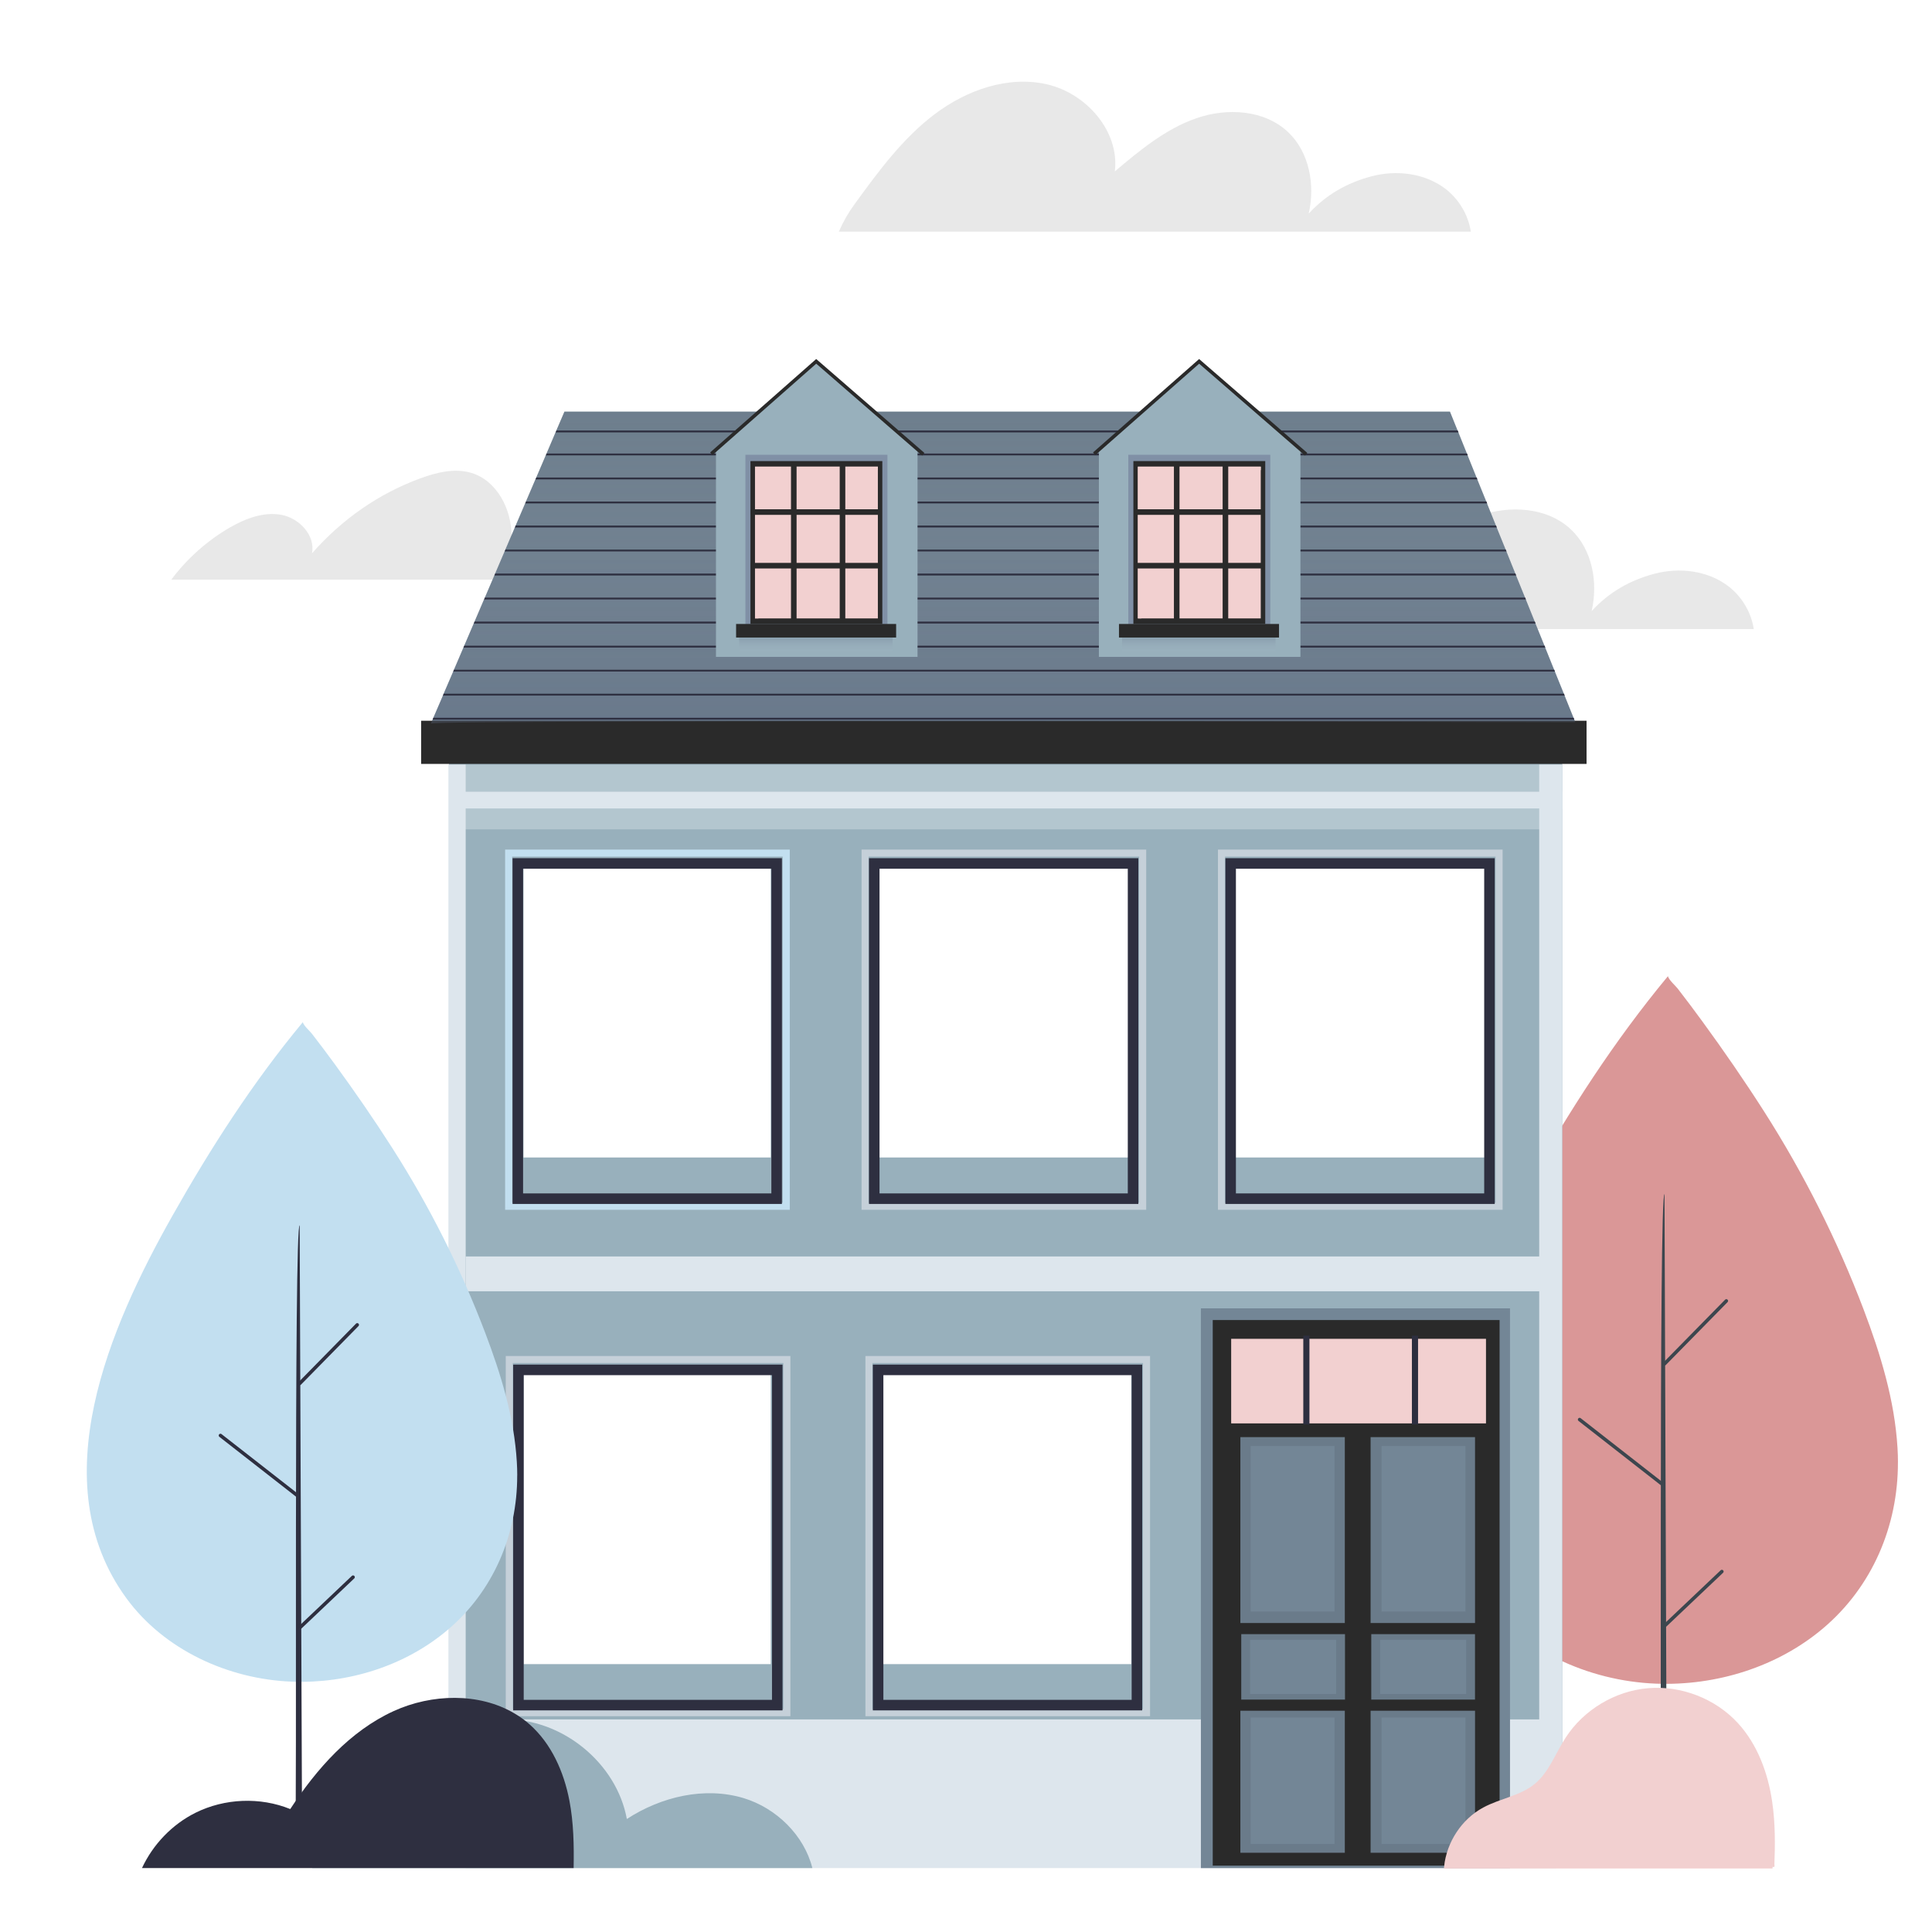 <?xml version="1.0" encoding="UTF-8"?>
<svg xmlns="http://www.w3.org/2000/svg" xmlns:xlink="http://www.w3.org/1999/xlink" viewBox="0 0 550 550">
  <defs>
    <style>
      .cls-1, .cls-2 {
        stroke-linecap: round;
        stroke-linejoin: round;
        stroke-width: .99px;
      }

      .cls-1, .cls-2, .cls-3, .cls-4, .cls-5, .cls-6 {
        fill: none;
      }

      .cls-1, .cls-6 {
        stroke: #2e2f40;
      }

      .cls-2 {
        stroke: #3c464e;
      }

      .cls-7, .cls-8, .cls-9 {
        fill: #f2d0d0;
      }

      .cls-3 {
        stroke: #c2dff0;
      }

      .cls-3, .cls-4 {
        stroke-width: 2px;
      }

      .cls-3, .cls-4, .cls-5, .cls-8, .cls-6 {
        stroke-miterlimit: 10;
      }

      .cls-10 {
        isolation: isolate;
      }

      .cls-4 {
        stroke: #c5d0d9;
      }

      .cls-5 {
        stroke: #2a2a2a;
      }

      .cls-11 {
        fill: #98b0bc;
      }

      .cls-12, .cls-13 {
        fill: #dde6ed;
      }

      .cls-8 {
        stroke: #f2d0d0;
      }

      .cls-14 {
        fill: #2a2a2a;
      }

      .cls-15 {
        fill: #2e2f40;
      }

      .cls-16 {
        fill: url(#linear-gradient-3);
      }

      .cls-16, .cls-17, .cls-18, .cls-13, .cls-9 {
        mix-blend-mode: multiply;
      }

      .cls-16, .cls-18 {
        opacity: .21;
      }

      .cls-17 {
        fill: url(#linear-gradient);
        opacity: .31;
      }

      .cls-19 {
        fill: #8090a6;
      }

      .cls-20 {
        fill: #da9797;
      }

      .cls-18 {
        fill: url(#linear-gradient-2);
      }

      .cls-21 {
        fill: #3c464e;
      }

      .cls-22 {
        fill: #e8e8e8;
      }

      .cls-23 {
        fill: #6a7b8a;
      }

      .cls-6 {
        stroke-width: 3px;
      }

      .cls-24 {
        fill: #738696;
      }

      .cls-25 {
        fill: #c2dff0;
      }

      .cls-13 {
        opacity: .39;
      }
    </style>
    <linearGradient id="linear-gradient" x1="285.58" y1="102.12" x2="285.58" y2="208.39" gradientUnits="userSpaceOnUse">
      <stop offset="0" stop-color="#c5d0d9" stop-opacity="0"/>
      <stop offset="1" stop-color="#64718c"/>
    </linearGradient>
    <linearGradient id="linear-gradient-2" x1="232.27" y1="186.35" x2="232.27" y2="182.09" xlink:href="#linear-gradient"/>
    <linearGradient id="linear-gradient-3" x1="341.27" y1="186.35" x2="341.27" y2="182.09" xlink:href="#linear-gradient"/>
  </defs>
  <g class="cls-10">
    <g id="sized_up_bg">
      <g>
        <path class="cls-22" d="m499.25,179.08h-179.89c1.15-2.7,2.6-5.25,4.52-7.89,6.72-9.24,13.61-18.64,22.73-25.53,9.12-6.9,20.96-11.09,32.1-8.49,11.14,2.6,20.61,13.39,19.21,24.76,7.1-5.97,14.41-12.07,23.16-15.11,8.77-3.07,19.41-2.45,26.16,3.92,6.07,5.75,7.74,15.06,5.87,23.21,4.97-5.37,10.82-8.74,17.89-10.62,7.07-1.87,15.04-.92,20.89,3.45,3.92,2.95,6.67,7.52,7.37,12.32Z"/>
        <path class="cls-22" d="m418.7,65.94h-179.89c1.15-2.7,2.6-5.25,4.52-7.89,6.72-9.24,13.62-18.64,22.73-25.53,9.12-6.89,20.96-11.09,32.1-8.49,11.14,2.6,20.61,13.39,19.21,24.76,7.09-5.97,14.41-12.07,23.16-15.11,8.77-3.07,19.41-2.45,26.16,3.92,6.07,5.75,7.74,15.06,5.87,23.21,4.97-5.37,10.82-8.74,17.89-10.62,7.07-1.87,15.04-.92,20.89,3.45,3.92,2.95,6.67,7.52,7.37,12.32Z"/>
        <path class="cls-22" d="m145.64,152.63c0,4.25-1,8.39-2.5,12.39H48.76c4.5-6,10.19-11.09,16.66-14.84,4.47-2.57,9.67-4.57,14.76-3.6,5.07.97,9.64,5.87,8.64,10.94,8.47-9.62,18.84-16.94,30.88-21.36,4.65-1.7,9.79-2.97,14.54-1.52,7.27,2.22,11.42,10.39,11.39,17.99Z"/>
        <g>
          <path class="cls-20" d="m540.31,416.32c0-1.38-.04-2.75-.13-4.13-.81-13.56-4.83-26.71-9.62-39.34-7.48-19.7-16.99-38.62-28.32-56.38-5.58-8.74-11.51-17.33-17.61-25.69-2.29-3.14-4.62-6.25-7-9.32-.7-.9-2.5-2.43-2.81-3.55-15.32,18.47-28.15,38.42-39.91,59.3-18.9,33.52-39.86,81.17-13.96,116.62,11.55,15.81,31.14,24.72,50.46,25.47,17.12.66,34.6-4.73,47.66-15.81,13.93-11.81,21.26-29.05,21.23-47.17Z"/>
          <g>
            <path class="cls-21" d="m473.85,339.97l.69,187.55c0,.55-.44.99-.98.99s-.99-.44-.99-.98c.58-.12-.42-189.35,1.29-187.56h0Z"/>
            <line class="cls-2" x1="473.55" y1="463.15" x2="490.18" y2="447.38"/>
            <line class="cls-2" x1="491.45" y1="370.34" x2="473.87" y2="388.24"/>
            <line class="cls-2" x1="473.55" y1="422.77" x2="449.68" y2="404.12"/>
          </g>
        </g>
      </g>
      <path class="cls-11" d="m127.82,217.28v313.94h316.9V217.28H127.82Zm91.59,256.46h-70.38v-82.64h70.38v82.64Zm0-144.23h-70.38v-82.64h70.38v82.64Zm102.63,144.23h-70.97v-82.64h70.97v82.64Zm-.59-144.23h-71.55v-82.64h71.55v82.64Zm101.38,0h-71.55v-82.64h71.55v82.64Z"/>
      <g>
        <rect class="cls-12" x="132.57" y="489.48" width="310.37" height="42.32"/>
        <rect class="cls-12" x="132.57" y="357.69" width="310.37" height="9.91"/>
        <rect class="cls-13" x="127.82" y="217.67" width="316.91" height="18.43"/>
        <rect class="cls-12" x="127.82" y="225.4" width="316.9" height="4.75"/>
        <rect class="cls-12" x="127.65" y="217.67" width="4.92" height="313.94"/>
        <rect class="cls-12" x="438.18" y="217.67" width="6.54" height="313.94"/>
      </g>
      <g id="window_frame">
        <rect class="cls-3" x="144.8" y="242.86" width="79.03" height="100.54"/>
        <rect class="cls-6" x="147.41" y="245.81" width="73.68" height="95.43"/>
      </g>
      <g id="window_frame-2" data-name="window_frame">
        <rect class="cls-4" x="246.27" y="242.86" width="79.03" height="100.54"/>
        <rect class="cls-6" x="248.88" y="245.81" width="73.68" height="95.43"/>
      </g>
      <g id="window_frame-3" data-name="window_frame">
        <rect class="cls-4" x="347.73" y="242.86" width="79.03" height="100.54"/>
        <rect class="cls-6" x="350.34" y="245.81" width="73.68" height="95.43"/>
      </g>
      <g id="window_frame-4" data-name="window_frame">
        <rect class="cls-4" x="247.37" y="387.03" width="79.03" height="100.54"/>
        <rect class="cls-6" x="249.98" y="389.98" width="73.68" height="95.43"/>
      </g>
      <g id="window_frame-5" data-name="window_frame">
        <rect class="cls-4" x="144.98" y="387.03" width="79.03" height="100.54"/>
        <rect class="cls-6" x="147.59" y="389.98" width="73.68" height="95.43"/>
      </g>
      <g id="door">
        <rect class="cls-24" x="341.87" y="372.46" width="88" height="159.35"/>
        <rect class="cls-14" x="345.24" y="375.79" width="81.66" height="155.32"/>
        <g>
          <g>
            <rect class="cls-7" x="350.49" y="381.13" width="72.54" height="24.08"/>
            <rect class="cls-15" x="371.02" y="380.24" width="1.75" height="25.27"/>
            <rect class="cls-15" x="401.94" y="380.24" width="1.75" height="25.27"/>
          </g>
          <g>
            <g>
              <rect class="cls-23" x="353.11" y="409.12" width="29.73" height="52.92"/>
              <rect class="cls-24" x="356.04" y="411.65" width="23.88" height="47.12"/>
            </g>
            <g>
              <rect class="cls-23" x="353.36" y="465.21" width="29.53" height="18.63"/>
              <rect class="cls-24" x="355.89" y="466.81" width="24.48" height="15.44"/>
            </g>
            <g>
              <rect class="cls-23" x="390.37" y="465.21" width="29.53" height="18.63"/>
              <rect class="cls-24" x="392.9" y="466.81" width="24.48" height="15.44"/>
            </g>
            <g>
              <rect class="cls-23" x="390.18" y="409.12" width="29.73" height="52.92"/>
              <rect class="cls-24" x="393.3" y="411.65" width="23.88" height="47.12"/>
            </g>
            <g>
              <rect class="cls-23" x="353.11" y="487.01" width="29.73" height="40.43"/>
              <rect class="cls-24" x="356.04" y="488.94" width="23.88" height="36"/>
            </g>
            <g>
              <rect class="cls-23" x="390.18" y="487.01" width="29.73" height="40.43"/>
              <rect class="cls-24" x="393.3" y="488.94" width="23.88" height="36"/>
            </g>
          </g>
        </g>
      </g>
      <g id="trees">
        <g>
          <path class="cls-8" d="m504.61,531.41h-93.01c.72-6.75,4.84-13.13,10.85-16.39,4.77-2.58,10.57-3.33,14.76-6.78,4.15-3.4,5.99-8.78,8.9-13.27,5.05-7.82,13.83-13.09,23.1-13.88,9.29-.79,18.84,2.91,25.15,9.76,5.52,6.01,8.45,14.02,9.64,22.08.91,6.1.86,12.3.61,18.49Z"/>
          <path class="cls-11" d="m231.27,531.8H88.86c4.25-7.06,12.85-11.54,21.09-10.29,1.21-16.59,16.01-31.11,32.64-31.99.45-.04.9-.04,1.35-.04,16.14-.16,31.6,12.42,34.51,28.35,9.74-6.34,22.11-9.29,33.22-5.95,9.33,2.82,17.28,10.62,19.59,19.92Z"/>
          <path class="cls-15" d="m163.3,531.8H40.42c3.14-6.74,8.57-12.42,15.23-15.74,8.31-4.13,18.39-4.54,26.98-1.06,7.53-11.46,17-22.21,29.46-27.9,10.81-4.93,24.27-5.29,34.33.65,1.53.9,2.99,1.93,4.34,3.14,6.23,5.5,9.77,13.54,11.34,21.71,1.2,6.31,1.32,12.77,1.2,19.2Z"/>
          <g>
            <path class="cls-25" d="m147.25,420.02c0-1.28-.04-2.57-.12-3.85-.75-12.64-4.5-24.9-8.97-36.67-6.97-18.36-15.84-36-26.4-52.55-5.2-8.15-10.73-16.16-16.41-23.95-2.14-2.93-4.31-5.83-6.53-8.69-.65-.84-2.33-2.26-2.62-3.31-14.28,17.22-26.24,35.82-37.21,55.27-17.61,31.24-37.15,75.66-13.01,108.71,10.77,14.74,29.03,23.05,47.04,23.75,15.96.62,32.25-4.41,44.43-14.74,12.98-11.01,19.82-27.08,19.79-43.97Z"/>
            <g>
              <path class="cls-15" d="m85.31,348.85l.69,174.83c0,.55-.44.99-.98.99-.55,0-.99-.44-.99-.98.58-.11-.42-176.63,1.29-174.84h0Z"/>
              <line class="cls-1" x1="85.02" y1="463.68" x2="100.51" y2="448.98"/>
              <line class="cls-1" x1="101.7" y1="377.16" x2="85.31" y2="393.85"/>
              <line class="cls-1" x1="85.02" y1="426.03" x2="62.76" y2="408.65"/>
            </g>
          </g>
        </g>
      </g>
      <g>
        <path class="cls-23" d="m448.49,205.59s-325.82-.79-325.82.4l.49-1.12.21-.54,2.72-6.31.21-.54,2.72-6.31.21-.51,2.7-6.31.23-.54,2.7-6.31.23-.54,2.7-6.31.23-.51,2.7-6.31.23-.54,2.7-6.31.21-.51,2.7-6.31.23-.54,2.7-6.31.23-.54,2.7-6.31.23-.51,2.7-6.31.23-.54,2.56-6.01.23-.54,2.31-5.38h252.09l2.17,5.38.23.54,2.42,6.01.21.54,2.54,6.31.21.51,2.56,6.31.21.54,2.54,6.31.21.54,2.56,6.31.21.51,2.54,6.31.21.54,2.56,6.31.21.51,2.54,6.31.21.54,2.56,6.31.21.54,2.54,6.31.21.51,2.56,6.31.21.54,2.54,6.31.21.54.3.72Z"/>
        <rect class="cls-14" x="119.89" y="205.18" width="331.77" height="12.29"/>
        <path class="cls-17" d="m448.49,205.59s-325.82-.79-325.82.4l.49-1.12.21-.54,2.72-6.31.21-.54,2.72-6.31.21-.51,2.7-6.31.23-.54,2.7-6.31.23-.54,2.7-6.31.23-.51,2.7-6.31.23-.54,2.7-6.31.21-.51,2.7-6.31.23-.54,2.7-6.31.23-.54,2.7-6.31.23-.51,2.7-6.31.23-.54,2.56-6.01.23-.54,2.31-5.38h252.09l2.17,5.38.23.54,2.42,6.01.21.54,2.54,6.31.21.51,2.56,6.31.21.54,2.54,6.31.21.54,2.56,6.31.21.51,2.54,6.31.21.54,2.56,6.31.21.51,2.54,6.31.21.54,2.56,6.31.21.54,2.54,6.31.21.51,2.56,6.31.21.54,2.54,6.31.21.54.3.72Z"/>
        <g>
          <polygon class="cls-15" points="415.21 123.1 158.19 123.1 158.42 122.56 414.98 122.56 415.21 123.1"/>
          <polygon class="cls-15" points="417.85 129.64 155.39 129.64 155.63 129.11 417.64 129.11 417.85 129.64"/>
          <polygon class="cls-15" points="420.59 136.47 152.46 136.47 152.69 135.95 420.38 135.95 420.59 136.47"/>
          <polygon class="cls-15" points="423.37 143.31 149.53 143.31 149.76 142.78 423.16 142.78 423.37 143.31"/>
          <polygon class="cls-15" points="426.11 150.16 146.59 150.16 146.82 149.62 425.9 149.62 426.11 150.16"/>
          <polygon class="cls-15" points="428.88 156.98 143.68 156.98 143.89 156.47 428.67 156.47 428.88 156.98"/>
          <polygon class="cls-15" points="431.63 163.83 140.75 163.83 140.98 163.29 431.42 163.29 431.63 163.83"/>
          <polygon class="cls-15" points="434.4 170.65 137.81 170.65 138.05 170.14 434.19 170.14 434.4 170.65"/>
          <polygon class="cls-15" points="437.15 177.5 134.88 177.5 135.11 176.96 436.94 176.96 437.15 177.5"/>
          <polygon class="cls-15" points="439.92 184.35 131.94 184.35 132.18 183.81 439.71 183.81 439.92 184.35"/>
          <polygon class="cls-15" points="442.67 191.17 129.03 191.17 129.24 190.66 442.46 190.66 442.67 191.17"/>
          <polygon class="cls-15" points="445.44 198.02 126.1 198.02 126.31 197.48 445.23 197.48 445.44 198.02"/>
          <polygon class="cls-15" points="448.19 204.86 123.16 204.86 123.37 204.33 447.98 204.33 448.19 204.86"/>
        </g>
        <g>
          <polygon class="cls-11" points="203.82 127.99 203.82 187 261.2 187 261.2 128.14 232.36 102.87 203.82 127.99"/>
          <polyline class="cls-5" points="202.49 129.18 232.36 102.87 262.84 129.32"/>
          <g>
            <g>
              <rect class="cls-19" x="212.2" y="129.47" width="40.43" height="49.94"/>
              <rect class="cls-14" x="213.64" y="131.26" width="37.54" height="46.38"/>
              <rect class="cls-7" x="214.93" y="132.84" width="34.98" height="43.21"/>
              <polygon class="cls-9" points="249.91 132.85 249.91 133.83 215.91 133.83 215.91 176.05 214.94 176.05 214.94 132.85 249.91 132.85"/>
              <rect class="cls-14" x="225.18" y="131.95" width="1.59" height="44.69"/>
              <rect class="cls-14" x="231.42" y="127.29" width="1.59" height="36.96" transform="translate(377.99 -86.44) rotate(90)"/>
              <rect class="cls-14" x="231.42" y="142.55" width="1.59" height="36.96" transform="translate(393.25 -71.18) rotate(90)"/>
              <rect class="cls-14" x="239.05" y="131.95" width="1.59" height="44.69"/>
              <rect class="cls-14" x="209.55" y="177.63" width="45.56" height="3.86"/>
            </g>
            <rect class="cls-18" x="210.41" y="181.5" width="43.7" height="4.16"/>
          </g>
        </g>
        <g>
          <polygon class="cls-11" points="312.83 127.99 312.83 187 370.21 187 370.21 128.14 341.37 102.87 312.83 127.99"/>
          <polyline class="cls-5" points="311.49 129.18 341.37 102.87 371.84 129.32"/>
          <g>
            <g>
              <rect class="cls-19" x="321.2" y="129.47" width="40.43" height="49.94"/>
              <rect class="cls-14" x="322.65" y="131.26" width="37.54" height="46.38"/>
              <rect class="cls-7" x="323.93" y="132.84" width="34.98" height="43.21"/>
              <polygon class="cls-9" points="358.92 132.85 358.92 133.83 324.92 133.83 324.92 176.05 323.94 176.05 323.94 132.85 358.92 132.85"/>
              <rect class="cls-14" x="334.19" y="131.95" width="1.59" height="44.69"/>
              <rect class="cls-14" x="340.43" y="127.29" width="1.59" height="36.96" transform="translate(487 -195.45) rotate(90)"/>
              <rect class="cls-14" x="340.43" y="142.55" width="1.59" height="36.96" transform="translate(502.26 -180.19) rotate(90)"/>
              <rect class="cls-14" x="348.06" y="131.95" width="1.59" height="44.69"/>
              <rect class="cls-14" x="318.55" y="177.63" width="45.56" height="3.86"/>
            </g>
            <rect class="cls-16" x="319.42" y="181.5" width="43.7" height="4.16"/>
          </g>
        </g>
      </g>
    </g>
  </g>
</svg>